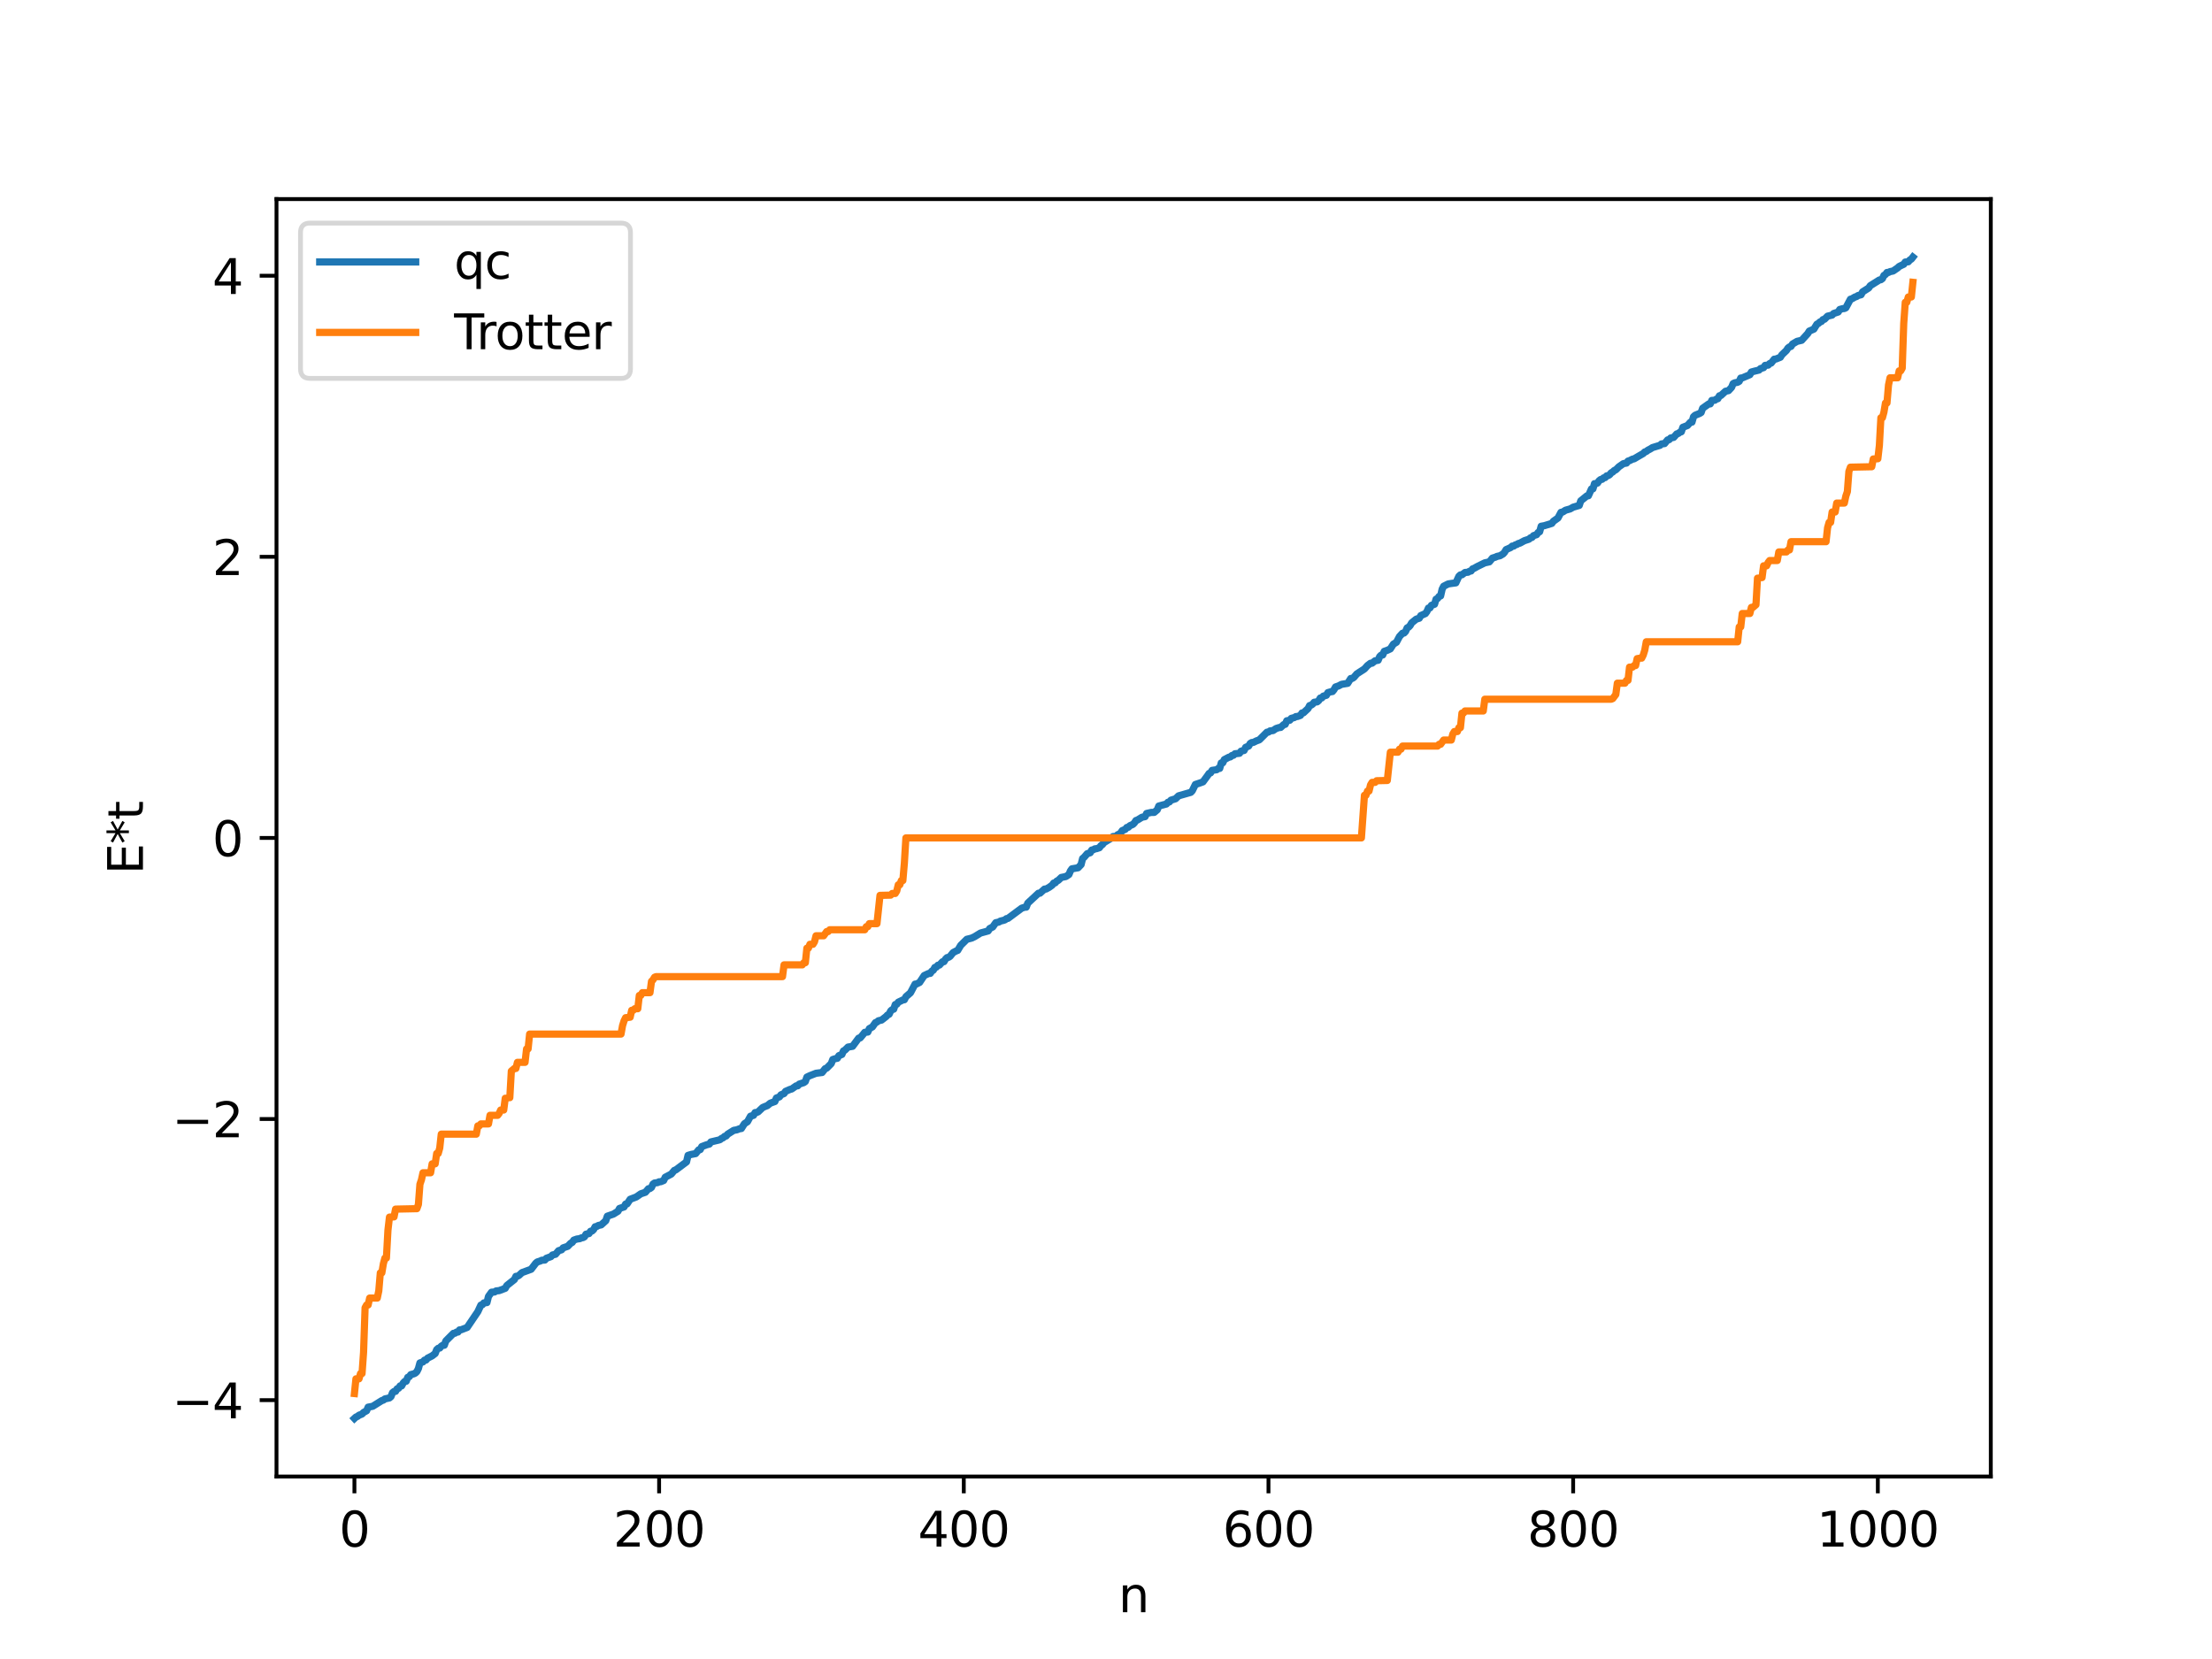 <?xml version="1.0" encoding="utf-8" standalone="no"?>
<!DOCTYPE svg PUBLIC "-//W3C//DTD SVG 1.1//EN"
  "http://www.w3.org/Graphics/SVG/1.1/DTD/svg11.dtd">
<svg xmlns:xlink="http://www.w3.org/1999/xlink" width="460.8pt" height="345.6pt" viewBox="0 0 460.8 345.6" xmlns="http://www.w3.org/2000/svg" version="1.1">
 <defs>
  <style type="text/css">*{stroke-linejoin: round; stroke-linecap: butt}</style>
 </defs>
 <g id="figure_1">
  <g id="patch_1">
   <path d="M 0 345.6 
L 460.8 345.6 
L 460.8 0 
L 0 0 
z
" style="fill: #ffffff"/>
  </g>
  <g id="axes_1">
   <g id="patch_2">
    <path d="M 57.6 307.584 
L 414.72 307.584 
L 414.72 41.472 
L 57.6 41.472 
z
" style="fill: #ffffff"/>
   </g>
   <g id="matplotlib.axis_1">
    <g id="xtick_1">
     <g id="line2d_1">
      <defs>
       <path id="m3337a92c3d" d="M 0 0 
L 0 3.5 
" style="stroke: #000000; stroke-width: 0.8"/>
      </defs>
      <g>
       <use xlink:href="#m3337a92c3d" x="73.833" y="307.584" style="stroke: #000000; stroke-width: 0.8"/>
      </g>
     </g>
     <g id="text_1">
      <!-- 0 -->
      <g transform="translate(70.651 322.182) scale(0.1 -0.1)">
       <defs>
        <path id="DejaVuSans-30" d="M 2034 4250 
Q 1547 4250 1301 3770 
Q 1056 3291 1056 2328 
Q 1056 1369 1301 889 
Q 1547 409 2034 409 
Q 2525 409 2770 889 
Q 3016 1369 3016 2328 
Q 3016 3291 2770 3770 
Q 2525 4250 2034 4250 
z
M 2034 4750 
Q 2819 4750 3233 4129 
Q 3647 3509 3647 2328 
Q 3647 1150 3233 529 
Q 2819 -91 2034 -91 
Q 1250 -91 836 529 
Q 422 1150 422 2328 
Q 422 3509 836 4129 
Q 1250 4750 2034 4750 
z
" transform="scale(0.016)"/>
       </defs>
       <use xlink:href="#DejaVuSans-30"/>
      </g>
     </g>
    </g>
    <g id="xtick_2">
     <g id="line2d_2">
      <g>
       <use xlink:href="#m3337a92c3d" x="137.304" y="307.584" style="stroke: #000000; stroke-width: 0.8"/>
      </g>
     </g>
     <g id="text_2">
      <!-- 200 -->
      <g transform="translate(127.76 322.182) scale(0.1 -0.1)">
       <defs>
        <path id="DejaVuSans-32" d="M 1228 531 
L 3431 531 
L 3431 0 
L 469 0 
L 469 531 
Q 828 903 1448 1529 
Q 2069 2156 2228 2338 
Q 2531 2678 2651 2914 
Q 2772 3150 2772 3378 
Q 2772 3750 2511 3984 
Q 2250 4219 1831 4219 
Q 1534 4219 1204 4116 
Q 875 4013 500 3803 
L 500 4441 
Q 881 4594 1212 4672 
Q 1544 4750 1819 4750 
Q 2544 4750 2975 4387 
Q 3406 4025 3406 3419 
Q 3406 3131 3298 2873 
Q 3191 2616 2906 2266 
Q 2828 2175 2409 1742 
Q 1991 1309 1228 531 
z
" transform="scale(0.016)"/>
       </defs>
       <use xlink:href="#DejaVuSans-32"/>
       <use xlink:href="#DejaVuSans-30" x="63.623"/>
       <use xlink:href="#DejaVuSans-30" x="127.246"/>
      </g>
     </g>
    </g>
    <g id="xtick_3">
     <g id="line2d_3">
      <g>
       <use xlink:href="#m3337a92c3d" x="200.775" y="307.584" style="stroke: #000000; stroke-width: 0.8"/>
      </g>
     </g>
     <g id="text_3">
      <!-- 400 -->
      <g transform="translate(191.231 322.182) scale(0.1 -0.1)">
       <defs>
        <path id="DejaVuSans-34" d="M 2419 4116 
L 825 1625 
L 2419 1625 
L 2419 4116 
z
M 2253 4666 
L 3047 4666 
L 3047 1625 
L 3713 1625 
L 3713 1100 
L 3047 1100 
L 3047 0 
L 2419 0 
L 2419 1100 
L 313 1100 
L 313 1709 
L 2253 4666 
z
" transform="scale(0.016)"/>
       </defs>
       <use xlink:href="#DejaVuSans-34"/>
       <use xlink:href="#DejaVuSans-30" x="63.623"/>
       <use xlink:href="#DejaVuSans-30" x="127.246"/>
      </g>
     </g>
    </g>
    <g id="xtick_4">
     <g id="line2d_4">
      <g>
       <use xlink:href="#m3337a92c3d" x="264.246" y="307.584" style="stroke: #000000; stroke-width: 0.8"/>
      </g>
     </g>
     <g id="text_4">
      <!-- 600 -->
      <g transform="translate(254.702 322.182) scale(0.1 -0.1)">
       <defs>
        <path id="DejaVuSans-36" d="M 2113 2584 
Q 1688 2584 1439 2293 
Q 1191 2003 1191 1497 
Q 1191 994 1439 701 
Q 1688 409 2113 409 
Q 2538 409 2786 701 
Q 3034 994 3034 1497 
Q 3034 2003 2786 2293 
Q 2538 2584 2113 2584 
z
M 3366 4563 
L 3366 3988 
Q 3128 4100 2886 4159 
Q 2644 4219 2406 4219 
Q 1781 4219 1451 3797 
Q 1122 3375 1075 2522 
Q 1259 2794 1537 2939 
Q 1816 3084 2150 3084 
Q 2853 3084 3261 2657 
Q 3669 2231 3669 1497 
Q 3669 778 3244 343 
Q 2819 -91 2113 -91 
Q 1303 -91 875 529 
Q 447 1150 447 2328 
Q 447 3434 972 4092 
Q 1497 4750 2381 4750 
Q 2619 4750 2861 4703 
Q 3103 4656 3366 4563 
z
" transform="scale(0.016)"/>
       </defs>
       <use xlink:href="#DejaVuSans-36"/>
       <use xlink:href="#DejaVuSans-30" x="63.623"/>
       <use xlink:href="#DejaVuSans-30" x="127.246"/>
      </g>
     </g>
    </g>
    <g id="xtick_5">
     <g id="line2d_5">
      <g>
       <use xlink:href="#m3337a92c3d" x="327.717" y="307.584" style="stroke: #000000; stroke-width: 0.8"/>
      </g>
     </g>
     <g id="text_5">
      <!-- 800 -->
      <g transform="translate(318.173 322.182) scale(0.1 -0.1)">
       <defs>
        <path id="DejaVuSans-38" d="M 2034 2216 
Q 1584 2216 1326 1975 
Q 1069 1734 1069 1313 
Q 1069 891 1326 650 
Q 1584 409 2034 409 
Q 2484 409 2743 651 
Q 3003 894 3003 1313 
Q 3003 1734 2745 1975 
Q 2488 2216 2034 2216 
z
M 1403 2484 
Q 997 2584 770 2862 
Q 544 3141 544 3541 
Q 544 4100 942 4425 
Q 1341 4750 2034 4750 
Q 2731 4750 3128 4425 
Q 3525 4100 3525 3541 
Q 3525 3141 3298 2862 
Q 3072 2584 2669 2484 
Q 3125 2378 3379 2068 
Q 3634 1759 3634 1313 
Q 3634 634 3220 271 
Q 2806 -91 2034 -91 
Q 1263 -91 848 271 
Q 434 634 434 1313 
Q 434 1759 690 2068 
Q 947 2378 1403 2484 
z
M 1172 3481 
Q 1172 3119 1398 2916 
Q 1625 2713 2034 2713 
Q 2441 2713 2670 2916 
Q 2900 3119 2900 3481 
Q 2900 3844 2670 4047 
Q 2441 4250 2034 4250 
Q 1625 4250 1398 4047 
Q 1172 3844 1172 3481 
z
" transform="scale(0.016)"/>
       </defs>
       <use xlink:href="#DejaVuSans-38"/>
       <use xlink:href="#DejaVuSans-30" x="63.623"/>
       <use xlink:href="#DejaVuSans-30" x="127.246"/>
      </g>
     </g>
    </g>
    <g id="xtick_6">
     <g id="line2d_6">
      <g>
       <use xlink:href="#m3337a92c3d" x="391.188" y="307.584" style="stroke: #000000; stroke-width: 0.8"/>
      </g>
     </g>
     <g id="text_6">
      <!-- 1000 -->
      <g transform="translate(378.463 322.182) scale(0.1 -0.1)">
       <defs>
        <path id="DejaVuSans-31" d="M 794 531 
L 1825 531 
L 1825 4091 
L 703 3866 
L 703 4441 
L 1819 4666 
L 2450 4666 
L 2450 531 
L 3481 531 
L 3481 0 
L 794 0 
L 794 531 
z
" transform="scale(0.016)"/>
       </defs>
       <use xlink:href="#DejaVuSans-31"/>
       <use xlink:href="#DejaVuSans-30" x="63.623"/>
       <use xlink:href="#DejaVuSans-30" x="127.246"/>
       <use xlink:href="#DejaVuSans-30" x="190.869"/>
      </g>
     </g>
    </g>
    <g id="text_7">
     <!-- n -->
     <g transform="translate(232.991 335.861) scale(0.1 -0.1)">
      <defs>
       <path id="DejaVuSans-6e" d="M 3513 2113 
L 3513 0 
L 2938 0 
L 2938 2094 
Q 2938 2591 2744 2837 
Q 2550 3084 2163 3084 
Q 1697 3084 1428 2787 
Q 1159 2491 1159 1978 
L 1159 0 
L 581 0 
L 581 3500 
L 1159 3500 
L 1159 2956 
Q 1366 3272 1645 3428 
Q 1925 3584 2291 3584 
Q 2894 3584 3203 3211 
Q 3513 2838 3513 2113 
z
" transform="scale(0.016)"/>
      </defs>
      <use xlink:href="#DejaVuSans-6e"/>
     </g>
    </g>
   </g>
   <g id="matplotlib.axis_2">
    <g id="ytick_1">
     <g id="line2d_7">
      <defs>
       <path id="m6a5400cf77" d="M 0 0 
L -3.5 0 
" style="stroke: #000000; stroke-width: 0.8"/>
      </defs>
      <g>
       <use xlink:href="#m6a5400cf77" x="57.6" y="291.67" style="stroke: #000000; stroke-width: 0.8"/>
      </g>
     </g>
     <g id="text_8">
      <!-- −4 -->
      <g transform="translate(35.858 295.469) scale(0.1 -0.1)">
       <defs>
        <path id="DejaVuSans-2212" d="M 678 2272 
L 4684 2272 
L 4684 1741 
L 678 1741 
L 678 2272 
z
" transform="scale(0.016)"/>
       </defs>
       <use xlink:href="#DejaVuSans-2212"/>
       <use xlink:href="#DejaVuSans-34" x="83.789"/>
      </g>
     </g>
    </g>
    <g id="ytick_2">
     <g id="line2d_8">
      <g>
       <use xlink:href="#m6a5400cf77" x="57.6" y="233.113" style="stroke: #000000; stroke-width: 0.8"/>
      </g>
     </g>
     <g id="text_9">
      <!-- −2 -->
      <g transform="translate(35.858 236.912) scale(0.1 -0.1)">
       <use xlink:href="#DejaVuSans-2212"/>
       <use xlink:href="#DejaVuSans-32" x="83.789"/>
      </g>
     </g>
    </g>
    <g id="ytick_3">
     <g id="line2d_9">
      <g>
       <use xlink:href="#m6a5400cf77" x="57.6" y="174.555" style="stroke: #000000; stroke-width: 0.8"/>
      </g>
     </g>
     <g id="text_10">
      <!-- 0 -->
      <g transform="translate(44.237 178.354) scale(0.1 -0.1)">
       <use xlink:href="#DejaVuSans-30"/>
      </g>
     </g>
    </g>
    <g id="ytick_4">
     <g id="line2d_10">
      <g>
       <use xlink:href="#m6a5400cf77" x="57.6" y="115.997" style="stroke: #000000; stroke-width: 0.8"/>
      </g>
     </g>
     <g id="text_11">
      <!-- 2 -->
      <g transform="translate(44.237 119.797) scale(0.1 -0.1)">
       <use xlink:href="#DejaVuSans-32"/>
      </g>
     </g>
    </g>
    <g id="ytick_5">
     <g id="line2d_11">
      <g>
       <use xlink:href="#m6a5400cf77" x="57.6" y="57.44" style="stroke: #000000; stroke-width: 0.8"/>
      </g>
     </g>
     <g id="text_12">
      <!-- 4 -->
      <g transform="translate(44.237 61.239) scale(0.1 -0.1)">
       <use xlink:href="#DejaVuSans-34"/>
      </g>
     </g>
    </g>
    <g id="text_13">
     <!-- E*t -->
     <g transform="translate(29.778 182.148) rotate(-90) scale(0.1 -0.1)">
      <defs>
       <path id="DejaVuSans-45" d="M 628 4666 
L 3578 4666 
L 3578 4134 
L 1259 4134 
L 1259 2753 
L 3481 2753 
L 3481 2222 
L 1259 2222 
L 1259 531 
L 3634 531 
L 3634 0 
L 628 0 
L 628 4666 
z
" transform="scale(0.016)"/>
       <path id="DejaVuSans-2a" d="M 3009 3897 
L 1888 3291 
L 3009 2681 
L 2828 2375 
L 1778 3009 
L 1778 1831 
L 1422 1831 
L 1422 3009 
L 372 2375 
L 191 2681 
L 1313 3291 
L 191 3897 
L 372 4206 
L 1422 3572 
L 1422 4750 
L 1778 4750 
L 1778 3572 
L 2828 4206 
L 3009 3897 
z
" transform="scale(0.016)"/>
       <path id="DejaVuSans-74" d="M 1172 4494 
L 1172 3500 
L 2356 3500 
L 2356 3053 
L 1172 3053 
L 1172 1153 
Q 1172 725 1289 603 
Q 1406 481 1766 481 
L 2356 481 
L 2356 0 
L 1766 0 
Q 1100 0 847 248 
Q 594 497 594 1153 
L 594 3053 
L 172 3053 
L 172 3500 
L 594 3500 
L 594 4494 
L 1172 4494 
z
" transform="scale(0.016)"/>
      </defs>
      <use xlink:href="#DejaVuSans-45"/>
      <use xlink:href="#DejaVuSans-2a" x="63.184"/>
      <use xlink:href="#DejaVuSans-74" x="113.184"/>
     </g>
    </g>
   </g>
   <g id="line2d_12">
    <path d="M 73.833 295.488 
L 74.15 295.194 
L 74.467 295.072 
L 74.785 294.817 
L 75.42 294.571 
L 75.737 294.235 
L 76.372 293.887 
L 76.689 293.138 
L 77.641 292.957 
L 79.545 291.765 
L 79.862 291.67 
L 80.18 291.419 
L 81.132 291.214 
L 81.449 290.933 
L 81.767 290.129 
L 82.084 289.873 
L 82.401 289.844 
L 82.719 289.32 
L 83.036 289.197 
L 83.353 288.712 
L 83.671 288.706 
L 83.988 288.123 
L 84.305 287.781 
L 84.623 287.739 
L 84.94 286.929 
L 85.258 286.79 
L 85.575 286.358 
L 86.21 286.189 
L 86.527 286.034 
L 86.844 285.734 
L 87.162 285.09 
L 87.479 283.92 
L 88.114 283.711 
L 88.431 283.345 
L 88.748 283.321 
L 89.066 282.933 
L 90.018 282.452 
L 90.653 281.961 
L 90.97 281.158 
L 91.287 280.874 
L 91.605 280.825 
L 91.922 280.444 
L 92.239 280.241 
L 92.557 280.237 
L 92.874 279.348 
L 94.461 277.757 
L 94.778 277.731 
L 95.096 277.5 
L 95.413 277.488 
L 95.73 277.043 
L 96.048 277.021 
L 97.317 276.533 
L 99.539 273.245 
L 100.173 271.881 
L 100.491 271.788 
L 100.808 271.417 
L 101.443 271.348 
L 101.76 270.061 
L 102.395 269.19 
L 103.029 269.141 
L 103.347 268.924 
L 103.981 268.86 
L 105.251 268.379 
L 105.568 267.813 
L 107.155 266.547 
L 107.472 265.886 
L 107.79 265.86 
L 108.107 265.691 
L 108.742 265.105 
L 110.646 264.41 
L 111.598 263.165 
L 111.915 262.89 
L 112.55 262.69 
L 112.867 262.527 
L 113.502 262.491 
L 113.82 262.122 
L 114.772 261.778 
L 115.089 261.435 
L 115.724 261.289 
L 116.358 260.546 
L 116.993 260.353 
L 117.31 259.951 
L 118.262 259.631 
L 118.897 258.976 
L 119.215 258.812 
L 119.532 258.342 
L 120.167 258.117 
L 120.801 258.031 
L 121.119 257.861 
L 121.436 257.83 
L 121.753 257.653 
L 122.071 257.108 
L 122.705 256.976 
L 123.023 256.492 
L 123.34 256.436 
L 123.658 256.136 
L 123.975 255.557 
L 124.292 255.511 
L 124.61 255.299 
L 125.244 255.158 
L 126.196 254.297 
L 126.514 253.355 
L 127.783 252.915 
L 128.735 252.327 
L 129.053 251.741 
L 130.005 251.427 
L 130.322 250.831 
L 130.639 250.785 
L 131.274 249.833 
L 132.543 249.352 
L 133.496 248.69 
L 134.448 248.371 
L 135.082 247.634 
L 135.4 247.59 
L 135.717 247.358 
L 136.034 246.669 
L 136.352 246.441 
L 136.986 246.362 
L 137.304 246.188 
L 137.621 246.181 
L 138.256 245.921 
L 138.573 245.245 
L 139.843 244.577 
L 140.477 243.816 
L 140.795 243.703 
L 143.016 242.04 
L 143.334 240.684 
L 143.968 240.494 
L 144.92 240.314 
L 145.555 239.533 
L 145.872 239.481 
L 146.19 238.856 
L 147.142 238.501 
L 147.777 238.328 
L 148.094 237.882 
L 149.681 237.506 
L 149.998 237.412 
L 150.315 237.149 
L 150.633 237.034 
L 150.95 236.726 
L 151.267 236.652 
L 151.585 236.273 
L 152.854 235.473 
L 153.489 235.364 
L 154.124 235.12 
L 154.441 235.092 
L 155.076 234.09 
L 155.71 233.675 
L 156.345 232.524 
L 156.98 232.342 
L 157.297 231.769 
L 157.615 231.751 
L 157.932 231.619 
L 158.884 230.711 
L 159.519 230.444 
L 159.836 230.331 
L 160.471 229.812 
L 161.423 229.468 
L 161.74 228.735 
L 162.375 228.498 
L 162.692 228.068 
L 163.327 227.812 
L 163.644 227.352 
L 164.596 226.936 
L 164.914 226.866 
L 165.866 226.2 
L 166.183 226.194 
L 166.5 225.838 
L 167.453 225.524 
L 167.77 225.288 
L 168.087 224.38 
L 168.722 224.078 
L 169.991 223.582 
L 171.261 223.421 
L 171.896 222.623 
L 172.213 222.513 
L 173.165 221.557 
L 173.482 220.711 
L 174.117 220.512 
L 174.434 220.46 
L 174.752 219.917 
L 175.386 219.662 
L 175.704 218.927 
L 176.021 218.757 
L 176.656 218.126 
L 177.608 217.967 
L 178.877 216.264 
L 179.195 216.213 
L 179.829 215.451 
L 180.147 215.05 
L 180.781 214.994 
L 181.099 214.28 
L 181.734 213.928 
L 182.368 213.031 
L 182.686 212.912 
L 183.003 212.64 
L 183.638 212.503 
L 184.59 211.768 
L 184.907 211.424 
L 185.224 211.284 
L 185.542 210.601 
L 185.859 210.329 
L 186.177 210.228 
L 186.494 209.269 
L 186.811 209.202 
L 187.129 208.774 
L 188.081 208.309 
L 188.398 208.262 
L 188.715 207.635 
L 189.35 207.089 
L 189.667 206.816 
L 190.62 205.014 
L 190.937 204.979 
L 191.572 204.654 
L 192.524 203.224 
L 193.476 202.782 
L 193.793 202.771 
L 194.11 202.302 
L 194.428 202.106 
L 194.745 201.531 
L 195.062 201.468 
L 195.38 201.078 
L 195.697 201.046 
L 196.332 200.358 
L 196.649 200.329 
L 196.967 199.8 
L 197.284 199.493 
L 197.601 199.431 
L 197.919 199.219 
L 198.553 198.436 
L 199.188 198.101 
L 199.505 197.986 
L 200.14 196.926 
L 201.41 195.669 
L 202.362 195.434 
L 202.996 195.147 
L 204.266 194.366 
L 205.853 193.933 
L 206.17 193.429 
L 206.805 193.105 
L 207.439 192.214 
L 208.074 192.084 
L 208.391 191.882 
L 209.026 191.729 
L 209.343 191.625 
L 209.661 191.374 
L 209.978 191.317 
L 212.834 189.195 
L 213.469 188.984 
L 213.786 188.976 
L 214.104 188.143 
L 216.325 186.076 
L 216.643 186.07 
L 217.595 185.209 
L 217.912 185.204 
L 218.547 184.853 
L 219.181 184.399 
L 219.499 183.958 
L 219.816 183.919 
L 220.134 183.551 
L 220.451 183.398 
L 221.086 182.79 
L 222.038 182.598 
L 222.672 182.181 
L 222.99 181.432 
L 223.307 180.99 
L 224.577 180.775 
L 225.211 180.113 
L 225.529 178.835 
L 225.846 178.584 
L 226.481 177.846 
L 227.115 177.638 
L 227.433 177.082 
L 227.75 177.025 
L 228.067 176.828 
L 228.385 176.802 
L 229.02 176.598 
L 229.337 176.166 
L 229.654 175.939 
L 229.972 175.528 
L 231.558 174.566 
L 231.876 174.261 
L 232.51 174.234 
L 232.828 173.884 
L 233.145 173.765 
L 233.462 173.505 
L 233.78 173.033 
L 234.415 172.764 
L 234.732 172.382 
L 235.049 172.334 
L 235.367 172.012 
L 236.001 171.736 
L 236.319 171.418 
L 236.636 170.93 
L 236.953 170.826 
L 237.905 170.241 
L 238.54 170.121 
L 238.858 169.456 
L 239.81 169.247 
L 240.444 169.235 
L 241.079 168.696 
L 241.396 167.912 
L 242.983 167.49 
L 243.3 167.128 
L 243.618 167.057 
L 243.935 166.688 
L 244.887 166.399 
L 245.522 165.789 
L 248.061 165.059 
L 248.378 164.725 
L 249.013 163.425 
L 249.965 163.107 
L 250.6 162.88 
L 251.552 161.586 
L 251.869 161.126 
L 252.186 161.005 
L 252.504 160.482 
L 253.456 160.347 
L 253.773 160.095 
L 254.091 160.07 
L 254.408 158.931 
L 254.725 158.908 
L 255.043 158.24 
L 255.995 157.74 
L 256.312 157.673 
L 256.629 157.388 
L 256.947 157.337 
L 257.264 157.023 
L 258.216 156.922 
L 258.534 156.478 
L 259.168 156.334 
L 259.486 155.686 
L 260.12 155.417 
L 260.438 154.879 
L 260.755 154.685 
L 261.072 154.664 
L 261.707 154.351 
L 262.342 154.12 
L 263.929 152.533 
L 264.246 152.501 
L 264.563 152.266 
L 265.198 152.184 
L 265.833 151.761 
L 266.467 151.56 
L 266.785 151.54 
L 267.42 150.947 
L 267.737 150.892 
L 268.054 150.153 
L 268.689 150.036 
L 269.006 149.645 
L 269.641 149.48 
L 269.958 149.273 
L 270.276 149.26 
L 270.91 149.03 
L 271.228 148.527 
L 271.545 148.486 
L 272.497 147.6 
L 272.815 146.983 
L 273.132 146.898 
L 273.449 146.671 
L 273.767 146.293 
L 274.401 146.206 
L 274.719 145.94 
L 275.036 145.41 
L 275.353 145.394 
L 275.671 145.015 
L 276.305 144.842 
L 276.623 144.282 
L 277.258 144.101 
L 277.575 144.061 
L 277.892 143.679 
L 278.21 143.108 
L 278.844 142.889 
L 279.479 142.556 
L 280.748 142.349 
L 281.383 141.344 
L 281.7 141.325 
L 282.018 141.123 
L 282.653 140.381 
L 284.239 139.354 
L 284.874 138.647 
L 285.509 138.165 
L 285.826 138.155 
L 286.461 137.652 
L 287.096 137.544 
L 287.413 136.774 
L 287.73 136.471 
L 288.048 136.443 
L 288.365 135.682 
L 289 135.468 
L 289.634 135.17 
L 290.269 134.183 
L 290.904 133.798 
L 291.539 132.595 
L 292.173 131.908 
L 292.491 131.873 
L 292.808 131.547 
L 293.125 130.806 
L 293.443 130.638 
L 293.76 130.304 
L 294.077 129.751 
L 295.029 128.98 
L 295.664 128.784 
L 295.981 128.236 
L 296.934 127.82 
L 297.251 127.395 
L 297.568 126.668 
L 297.886 126.644 
L 298.203 126.095 
L 298.838 125.878 
L 299.155 124.821 
L 299.472 124.673 
L 299.79 124.239 
L 300.107 124.142 
L 300.424 122.744 
L 300.742 122.122 
L 301.694 121.645 
L 302.329 121.546 
L 303.281 121.421 
L 303.915 120.039 
L 304.233 119.759 
L 304.55 119.742 
L 305.185 119.26 
L 305.82 119.203 
L 306.137 118.995 
L 306.454 118.945 
L 306.772 118.504 
L 307.089 118.393 
L 307.724 118.029 
L 309.31 117.251 
L 310.262 117.044 
L 310.897 116.263 
L 311.532 116.065 
L 311.849 115.912 
L 312.484 115.768 
L 313.119 115.387 
L 313.436 115.029 
L 313.753 114.49 
L 314.705 114.063 
L 315.023 113.761 
L 315.34 113.755 
L 315.658 113.511 
L 315.975 113.43 
L 316.292 113.224 
L 316.61 113.153 
L 317.562 112.636 
L 318.514 112.324 
L 318.831 112.038 
L 319.148 111.951 
L 319.466 111.582 
L 320.1 111.383 
L 320.418 110.924 
L 320.735 110.776 
L 321.053 109.627 
L 321.687 109.518 
L 323.274 109.032 
L 323.591 108.592 
L 324.543 107.919 
L 325.178 106.731 
L 325.496 106.687 
L 326.13 106.285 
L 327.082 106.019 
L 327.717 105.658 
L 328.986 105.289 
L 329.304 104.332 
L 330.573 103.304 
L 330.891 103.278 
L 331.525 101.859 
L 331.843 101.834 
L 332.16 100.751 
L 332.477 100.743 
L 332.795 100.622 
L 333.112 100.154 
L 333.429 99.902 
L 333.747 99.849 
L 334.064 99.55 
L 334.381 99.492 
L 334.699 99.13 
L 335.016 99.078 
L 335.334 98.871 
L 335.651 98.482 
L 335.968 98.327 
L 336.286 98.001 
L 336.603 97.876 
L 337.238 97.242 
L 338.19 96.576 
L 338.824 96.469 
L 339.142 96.053 
L 339.459 95.965 
L 340.094 95.643 
L 340.411 95.584 
L 341.363 95.02 
L 342.315 94.471 
L 342.633 94.147 
L 342.95 94.055 
L 343.267 93.8 
L 343.902 93.462 
L 344.22 93.246 
L 345.489 92.86 
L 345.806 92.772 
L 346.124 92.475 
L 346.758 92.409 
L 347.393 91.643 
L 347.71 91.594 
L 348.028 91.242 
L 348.662 91.112 
L 349.297 90.392 
L 349.615 90.305 
L 349.932 90.046 
L 350.249 89.949 
L 350.567 89.01 
L 351.519 88.646 
L 352.153 87.943 
L 352.471 87.937 
L 352.788 86.82 
L 353.105 86.517 
L 354.058 86.129 
L 354.375 85.932 
L 354.692 85.045 
L 355.962 84.146 
L 356.279 84.137 
L 356.596 83.418 
L 357.231 83.375 
L 357.548 83.137 
L 357.866 83.056 
L 358.183 82.452 
L 358.5 82.385 
L 359.453 81.507 
L 360.087 81.373 
L 360.722 80.694 
L 361.039 79.922 
L 361.357 79.758 
L 361.991 79.63 
L 362.309 79.437 
L 362.626 78.758 
L 362.943 78.726 
L 364.53 78.056 
L 364.848 77.497 
L 365.482 77.323 
L 366.434 77.092 
L 366.752 76.781 
L 367.386 76.589 
L 367.704 76.115 
L 368.339 76.063 
L 368.656 75.733 
L 368.973 75.629 
L 369.608 74.822 
L 369.925 74.804 
L 370.877 74.425 
L 371.195 73.916 
L 372.147 73.007 
L 372.464 72.512 
L 372.781 72.265 
L 373.099 72.165 
L 373.416 71.666 
L 374.368 71.107 
L 375.32 70.888 
L 376.59 69.482 
L 376.907 68.97 
L 377.859 68.562 
L 378.494 67.535 
L 378.811 67.378 
L 379.129 67.069 
L 379.446 66.966 
L 379.763 66.575 
L 380.081 66.502 
L 380.715 65.861 
L 381.667 65.637 
L 381.985 65.302 
L 382.937 64.995 
L 383.254 64.468 
L 383.889 64.29 
L 384.206 64.278 
L 384.524 64.118 
L 385.476 62.335 
L 385.793 62.246 
L 386.428 61.873 
L 386.745 61.782 
L 387.062 61.563 
L 387.697 61.397 
L 388.015 60.797 
L 389.284 59.992 
L 389.601 59.522 
L 391.188 58.527 
L 391.505 58.323 
L 391.823 58.27 
L 392.14 58.034 
L 392.458 57.37 
L 392.775 57.191 
L 393.092 56.761 
L 393.41 56.756 
L 393.727 56.582 
L 394.362 56.458 
L 395.314 55.809 
L 395.631 55.509 
L 396.266 55.197 
L 396.583 55.056 
L 396.9 54.588 
L 397.535 54.533 
L 397.853 54.159 
L 398.17 53.972 
L 398.487 53.568 
L 398.487 53.568 
" clip-path="url(#p28b64e61fd)" style="fill: none; stroke: #1f77b4; stroke-width: 1.5; stroke-linecap: square"/>
   </g>
   <g id="line2d_13">
    <path d="M 73.833 290.3 
L 74.15 287.239 
L 74.785 287.239 
L 75.102 286.134 
L 75.42 286.134 
L 75.737 281.726 
L 76.054 272.42 
L 76.372 271.849 
L 76.689 271.849 
L 77.006 270.409 
L 78.593 270.409 
L 78.91 268.898 
L 79.228 265.159 
L 79.545 265.159 
L 79.862 263.258 
L 80.18 262.084 
L 80.497 262.084 
L 80.815 256.278 
L 81.132 253.545 
L 82.084 253.498 
L 82.401 251.881 
L 86.844 251.789 
L 87.162 250.904 
L 87.479 246.697 
L 87.796 245.767 
L 88.114 244.31 
L 89.7 244.31 
L 90.018 242.449 
L 90.653 242.449 
L 90.97 240.288 
L 91.287 240.288 
L 91.605 239.162 
L 91.922 236.265 
L 99.221 236.265 
L 99.539 234.539 
L 99.856 234.539 
L 100.173 234.131 
L 101.76 234.131 
L 102.077 232.342 
L 103.664 232.342 
L 103.981 231.939 
L 104.299 231.241 
L 104.934 231.241 
L 105.251 228.788 
L 105.568 228.788 
L 105.886 228.664 
L 106.203 228.664 
L 106.52 223.128 
L 107.155 222.581 
L 107.472 222.581 
L 107.79 221.306 
L 109.377 221.306 
L 109.694 218.508 
L 110.011 218.508 
L 110.329 215.417 
L 129.37 215.417 
L 129.687 213.66 
L 130.005 212.648 
L 130.322 212.008 
L 131.274 211.903 
L 131.591 210.466 
L 131.909 210.466 
L 132.226 210.138 
L 132.861 210.138 
L 133.178 207.372 
L 133.496 207.372 
L 133.813 206.792 
L 135.4 206.792 
L 135.717 204.434 
L 136.034 204.115 
L 136.352 203.583 
L 136.669 203.449 
L 163.01 203.449 
L 163.327 201 
L 167.135 201 
L 167.453 200.553 
L 167.77 200.553 
L 168.087 197.523 
L 168.405 197.523 
L 168.722 196.714 
L 169.357 196.714 
L 169.674 196.192 
L 169.991 194.942 
L 171.578 194.942 
L 172.213 194.061 
L 172.53 194.061 
L 172.848 193.687 
L 180.147 193.687 
L 180.464 193.043 
L 180.781 193.043 
L 181.099 192.412 
L 182.686 192.412 
L 183.32 186.523 
L 185.542 186.471 
L 185.859 186.128 
L 186.494 186.128 
L 186.811 185.612 
L 187.129 184.317 
L 187.446 184.317 
L 187.763 183.439 
L 188.081 183.439 
L 188.398 179.777 
L 188.715 174.555 
L 283.605 174.555 
L 284.239 165.671 
L 284.557 165.671 
L 284.874 164.793 
L 285.191 164.793 
L 285.509 163.498 
L 285.826 162.982 
L 286.461 162.982 
L 286.778 162.639 
L 289 162.587 
L 289.634 156.698 
L 291.221 156.698 
L 291.539 156.067 
L 291.856 156.067 
L 292.173 155.423 
L 299.472 155.423 
L 299.79 155.049 
L 300.107 155.049 
L 300.742 154.168 
L 302.329 154.168 
L 302.646 152.918 
L 302.963 152.396 
L 303.598 152.396 
L 303.915 151.587 
L 304.233 151.587 
L 304.55 148.557 
L 304.867 148.557 
L 305.185 148.11 
L 308.993 148.11 
L 309.31 145.661 
L 335.651 145.661 
L 335.968 145.527 
L 336.603 144.677 
L 336.92 142.318 
L 338.507 142.318 
L 338.824 141.738 
L 339.142 141.738 
L 339.459 138.972 
L 340.094 138.972 
L 340.411 138.644 
L 340.729 138.644 
L 341.046 137.207 
L 341.681 137.102 
L 341.998 137.102 
L 342.315 136.462 
L 342.633 135.45 
L 342.95 133.693 
L 361.991 133.693 
L 362.309 130.602 
L 362.626 130.602 
L 362.943 127.804 
L 364.53 127.804 
L 364.848 126.529 
L 365.165 126.529 
L 365.8 125.982 
L 366.117 120.446 
L 366.434 120.446 
L 366.752 120.322 
L 367.069 120.322 
L 367.386 117.869 
L 368.021 117.869 
L 368.339 117.171 
L 368.656 116.768 
L 370.243 116.768 
L 370.56 114.979 
L 372.147 114.979 
L 372.464 114.571 
L 372.781 114.571 
L 373.099 112.845 
L 380.398 112.845 
L 380.715 109.948 
L 381.033 108.822 
L 381.35 108.822 
L 381.667 106.661 
L 382.302 106.661 
L 382.62 104.8 
L 384.206 104.8 
L 384.524 103.343 
L 384.841 102.413 
L 385.158 98.206 
L 385.476 97.321 
L 389.919 97.229 
L 390.236 95.612 
L 391.188 95.565 
L 391.505 92.832 
L 391.823 87.026 
L 392.14 87.026 
L 392.458 85.852 
L 392.775 83.951 
L 393.092 83.951 
L 393.41 80.213 
L 393.727 78.701 
L 395.314 78.701 
L 395.631 77.261 
L 395.948 77.261 
L 396.266 76.69 
L 396.583 67.384 
L 396.9 62.976 
L 397.218 62.976 
L 397.535 61.871 
L 398.17 61.871 
L 398.487 58.81 
L 398.487 58.81 
" clip-path="url(#p28b64e61fd)" style="fill: none; stroke: #ff7f0e; stroke-width: 1.5; stroke-linecap: square"/>
   </g>
   <g id="patch_3">
    <path d="M 57.6 307.584 
L 57.6 41.472 
" style="fill: none; stroke: #000000; stroke-width: 0.8; stroke-linejoin: miter; stroke-linecap: square"/>
   </g>
   <g id="patch_4">
    <path d="M 414.72 307.584 
L 414.72 41.472 
" style="fill: none; stroke: #000000; stroke-width: 0.8; stroke-linejoin: miter; stroke-linecap: square"/>
   </g>
   <g id="patch_5">
    <path d="M 57.6 307.584 
L 414.72 307.584 
" style="fill: none; stroke: #000000; stroke-width: 0.8; stroke-linejoin: miter; stroke-linecap: square"/>
   </g>
   <g id="patch_6">
    <path d="M 57.6 41.472 
L 414.72 41.472 
" style="fill: none; stroke: #000000; stroke-width: 0.8; stroke-linejoin: miter; stroke-linecap: square"/>
   </g>
   <g id="legend_1">
    <g id="patch_7">
     <path d="M 64.6 78.828 
L 129.342 78.828 
Q 131.342 78.828 131.342 76.828 
L 131.342 48.472 
Q 131.342 46.472 129.342 46.472 
L 64.6 46.472 
Q 62.6 46.472 62.6 48.472 
L 62.6 76.828 
Q 62.6 78.828 64.6 78.828 
z
" style="fill: #ffffff; opacity: 0.8; stroke: #cccccc; stroke-linejoin: miter"/>
    </g>
    <g id="line2d_14">
     <path d="M 66.6 54.57 
L 76.6 54.57 
L 86.6 54.57 
" style="fill: none; stroke: #1f77b4; stroke-width: 1.5; stroke-linecap: square"/>
    </g>
    <g id="text_14">
     <!-- qc -->
     <g transform="translate(94.6 58.07) scale(0.1 -0.1)">
      <defs>
       <path id="DejaVuSans-71" d="M 947 1747 
Q 947 1113 1208 752 
Q 1469 391 1925 391 
Q 2381 391 2643 752 
Q 2906 1113 2906 1747 
Q 2906 2381 2643 2742 
Q 2381 3103 1925 3103 
Q 1469 3103 1208 2742 
Q 947 2381 947 1747 
z
M 2906 525 
Q 2725 213 2448 61 
Q 2172 -91 1784 -91 
Q 1150 -91 751 415 
Q 353 922 353 1747 
Q 353 2572 751 3078 
Q 1150 3584 1784 3584 
Q 2172 3584 2448 3432 
Q 2725 3281 2906 2969 
L 2906 3500 
L 3481 3500 
L 3481 -1331 
L 2906 -1331 
L 2906 525 
z
" transform="scale(0.016)"/>
       <path id="DejaVuSans-63" d="M 3122 3366 
L 3122 2828 
Q 2878 2963 2633 3030 
Q 2388 3097 2138 3097 
Q 1578 3097 1268 2742 
Q 959 2388 959 1747 
Q 959 1106 1268 751 
Q 1578 397 2138 397 
Q 2388 397 2633 464 
Q 2878 531 3122 666 
L 3122 134 
Q 2881 22 2623 -34 
Q 2366 -91 2075 -91 
Q 1284 -91 818 406 
Q 353 903 353 1747 
Q 353 2603 823 3093 
Q 1294 3584 2113 3584 
Q 2378 3584 2631 3529 
Q 2884 3475 3122 3366 
z
" transform="scale(0.016)"/>
      </defs>
      <use xlink:href="#DejaVuSans-71"/>
      <use xlink:href="#DejaVuSans-63" x="63.477"/>
     </g>
    </g>
    <g id="line2d_15">
     <path d="M 66.6 69.249 
L 76.6 69.249 
L 86.6 69.249 
" style="fill: none; stroke: #ff7f0e; stroke-width: 1.5; stroke-linecap: square"/>
    </g>
    <g id="text_15">
     <!-- Trotter -->
     <g transform="translate(94.6 72.749) scale(0.1 -0.1)">
      <defs>
       <path id="DejaVuSans-54" d="M -19 4666 
L 3928 4666 
L 3928 4134 
L 2272 4134 
L 2272 0 
L 1638 0 
L 1638 4134 
L -19 4134 
L -19 4666 
z
" transform="scale(0.016)"/>
       <path id="DejaVuSans-72" d="M 2631 2963 
Q 2534 3019 2420 3045 
Q 2306 3072 2169 3072 
Q 1681 3072 1420 2755 
Q 1159 2438 1159 1844 
L 1159 0 
L 581 0 
L 581 3500 
L 1159 3500 
L 1159 2956 
Q 1341 3275 1631 3429 
Q 1922 3584 2338 3584 
Q 2397 3584 2469 3576 
Q 2541 3569 2628 3553 
L 2631 2963 
z
" transform="scale(0.016)"/>
       <path id="DejaVuSans-6f" d="M 1959 3097 
Q 1497 3097 1228 2736 
Q 959 2375 959 1747 
Q 959 1119 1226 758 
Q 1494 397 1959 397 
Q 2419 397 2687 759 
Q 2956 1122 2956 1747 
Q 2956 2369 2687 2733 
Q 2419 3097 1959 3097 
z
M 1959 3584 
Q 2709 3584 3137 3096 
Q 3566 2609 3566 1747 
Q 3566 888 3137 398 
Q 2709 -91 1959 -91 
Q 1206 -91 779 398 
Q 353 888 353 1747 
Q 353 2609 779 3096 
Q 1206 3584 1959 3584 
z
" transform="scale(0.016)"/>
       <path id="DejaVuSans-65" d="M 3597 1894 
L 3597 1613 
L 953 1613 
Q 991 1019 1311 708 
Q 1631 397 2203 397 
Q 2534 397 2845 478 
Q 3156 559 3463 722 
L 3463 178 
Q 3153 47 2828 -22 
Q 2503 -91 2169 -91 
Q 1331 -91 842 396 
Q 353 884 353 1716 
Q 353 2575 817 3079 
Q 1281 3584 2069 3584 
Q 2775 3584 3186 3129 
Q 3597 2675 3597 1894 
z
M 3022 2063 
Q 3016 2534 2758 2815 
Q 2500 3097 2075 3097 
Q 1594 3097 1305 2825 
Q 1016 2553 972 2059 
L 3022 2063 
z
" transform="scale(0.016)"/>
      </defs>
      <use xlink:href="#DejaVuSans-54"/>
      <use xlink:href="#DejaVuSans-72" x="46.334"/>
      <use xlink:href="#DejaVuSans-6f" x="85.197"/>
      <use xlink:href="#DejaVuSans-74" x="146.379"/>
      <use xlink:href="#DejaVuSans-74" x="185.588"/>
      <use xlink:href="#DejaVuSans-65" x="224.797"/>
      <use xlink:href="#DejaVuSans-72" x="286.32"/>
     </g>
    </g>
   </g>
  </g>
 </g>
 <defs>
  <clipPath id="p28b64e61fd">
   <rect x="57.6" y="41.472" width="357.12" height="266.112"/>
  </clipPath>
 </defs>
</svg>
